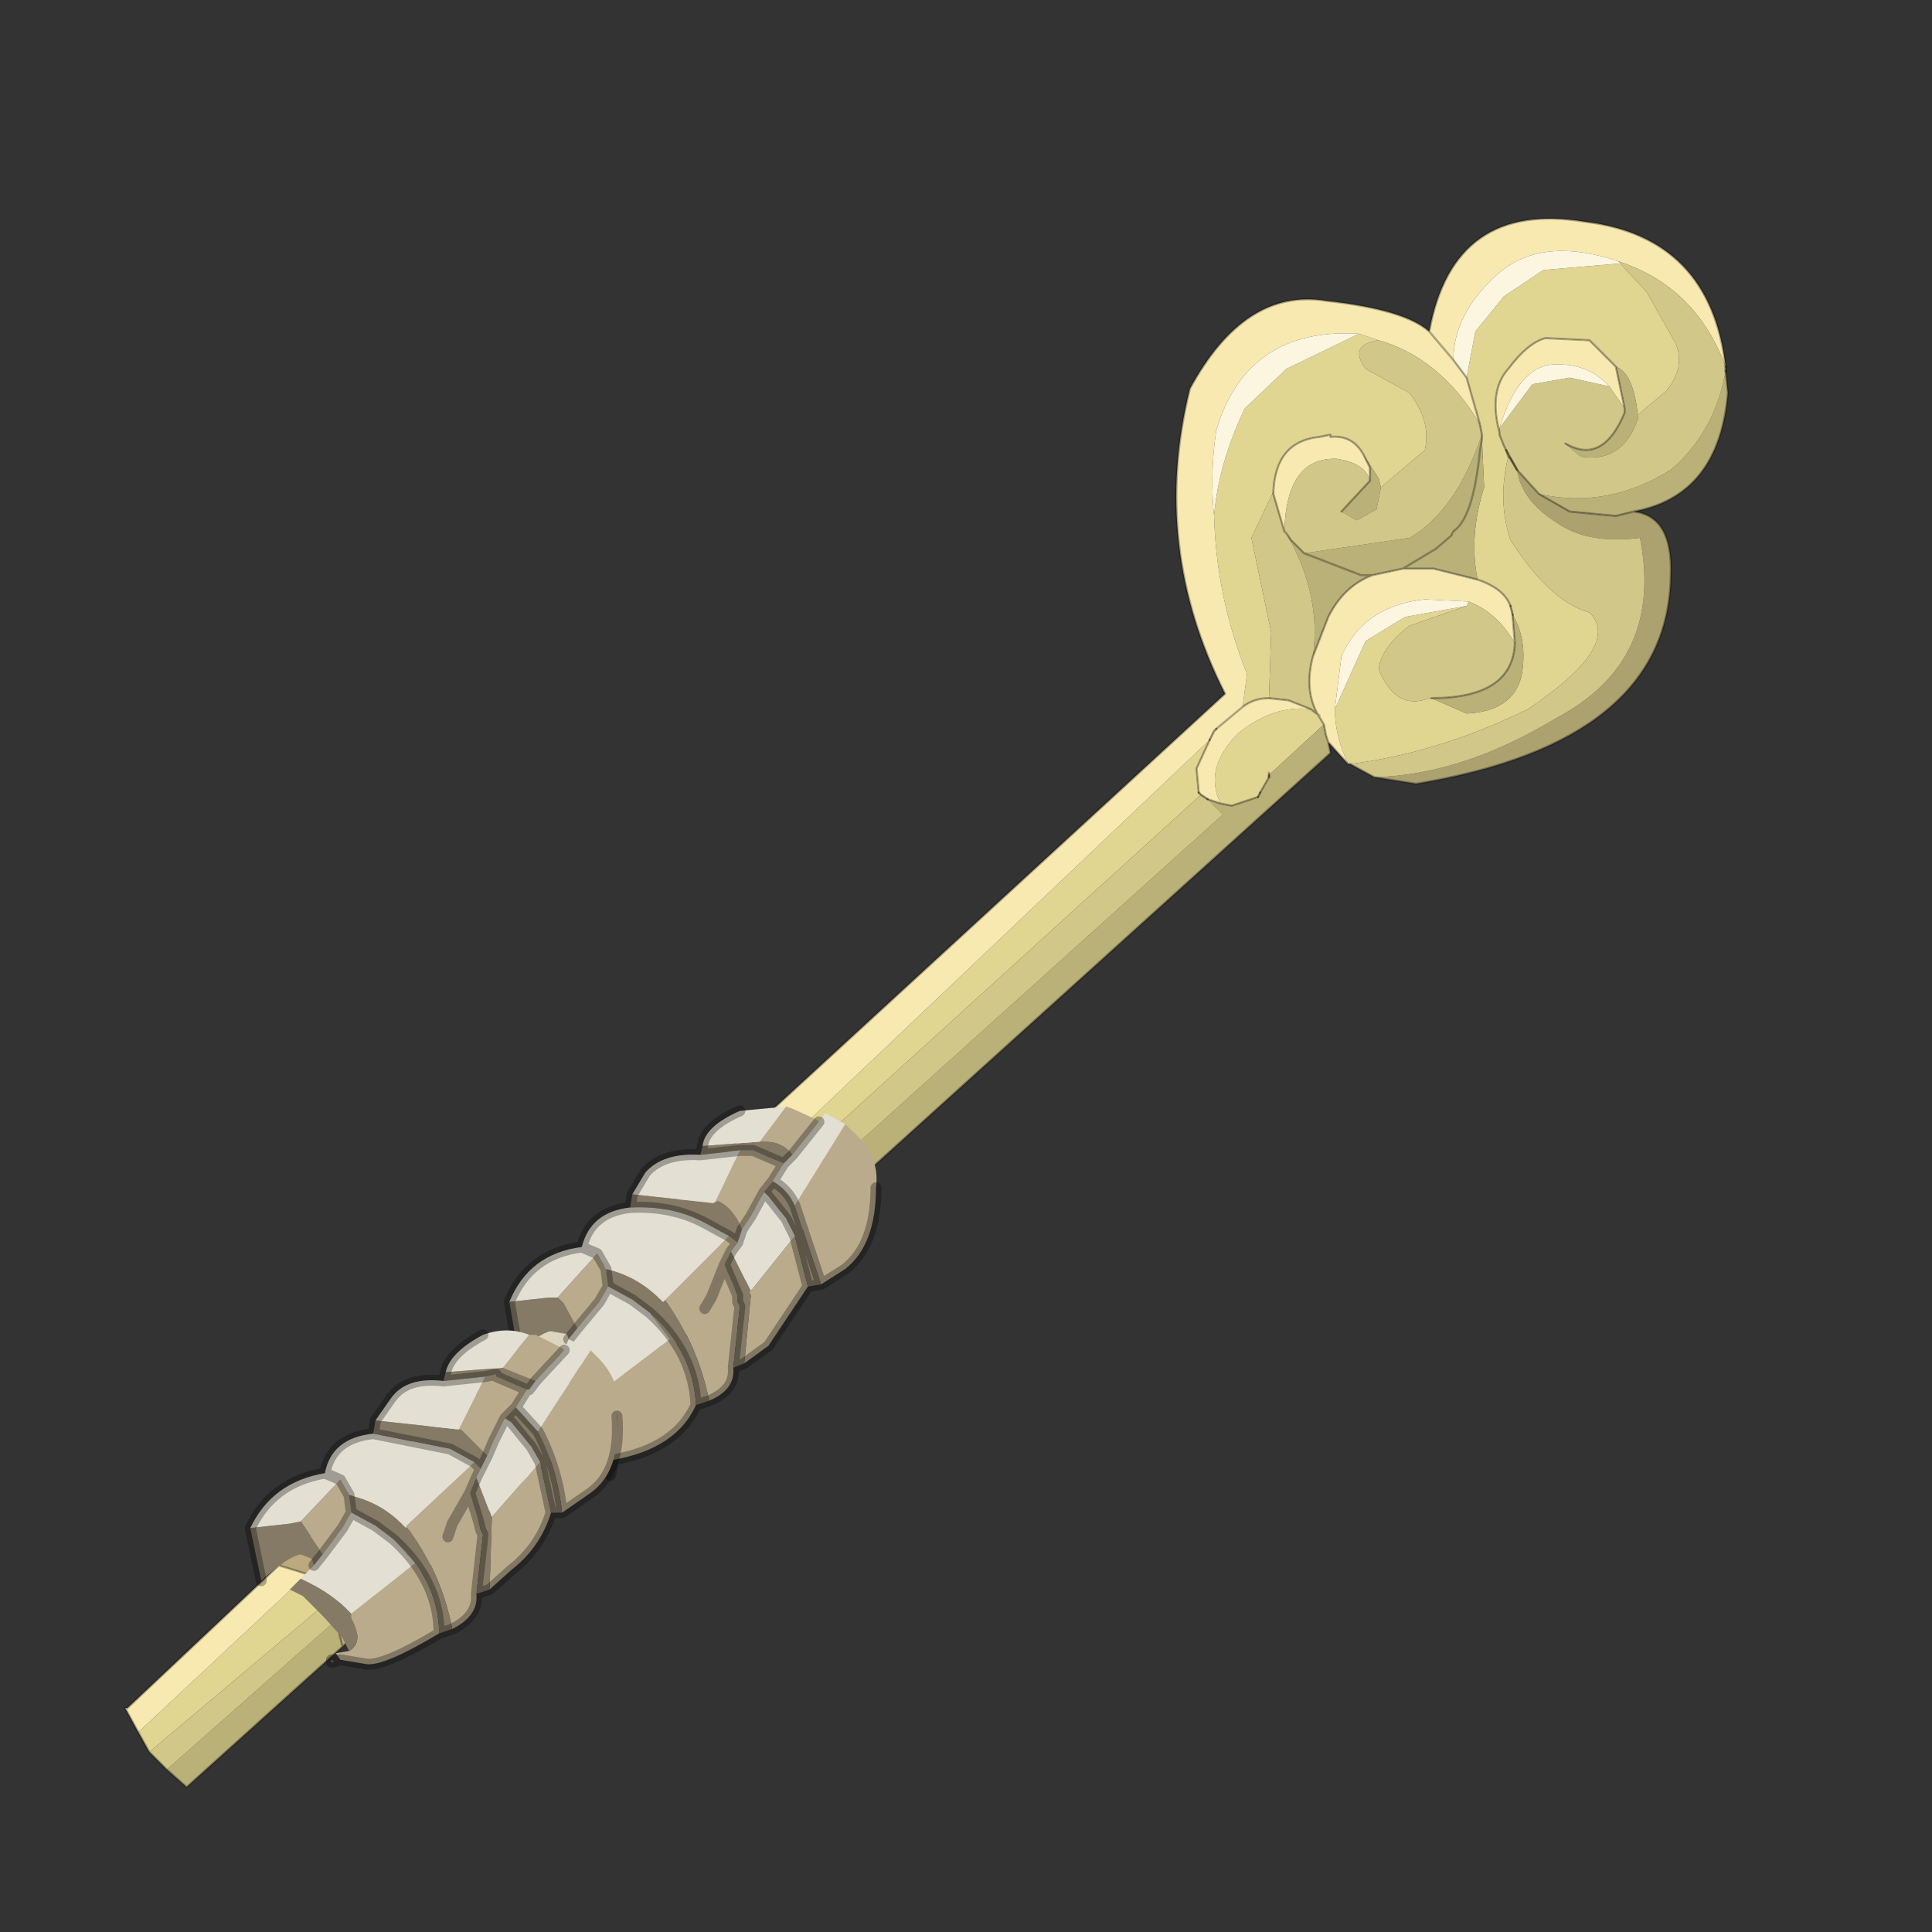 <?xml version="1.0" encoding="UTF-8" standalone="no"?>
<svg xmlns:xlink="http://www.w3.org/1999/xlink" height="440.0px" width="440.0px" xmlns="http://www.w3.org/2000/svg">
  <rect width="100%" height="100%" fill="#333333" stroke="none"/>
  <g transform="matrix(10.0, 0.0, 0.0, 10.0, 0.0, 0.0)">
    <use height="44.0" transform="matrix(1.0, 0.0, 0.0, 1.0, 0.0, 0.0)" width="44.0" xlink:href="#shape0"/>
  </g>
  <defs>
    <g id="shape0" transform="matrix(1.0, 0.0, 0.0, 1.0, 0.0, 0.0)">
      <path d="M44.0 44.0 L0.0 44.0 0.0 0.0 44.0 0.0 44.0 44.0" fill="#43adca" fill-opacity="0.0" fill-rule="evenodd" stroke="none"/>
      <path d="M33.1 12.1 L33.15 12.15 33.05 12.2 33.1 12.1 M2.85 38.9 L2.9 38.9 2.85 38.9" fill="#dbca53" fill-rule="evenodd" stroke="none"/>
      <path d="M11.65 33.95 L9.2 36.2 9.35 34.85 9.35 34.6 Q9.25 33.8 8.7 33.45 L10.1 32.15 11.1 33.05 11.65 33.95" fill="#d9cfb7" fill-rule="evenodd" stroke="none"/>
      <path d="M18.3 28.0 L17.15 29.05 17.2 27.6 17.15 27.4 16.95 26.75 17.7 26.2 16.95 26.75 16.55 26.25 16.8 26.0 17.7 26.2 18.05 26.55 17.15 27.4 18.05 26.55 18.15 26.7 18.3 27.15 18.35 27.4 18.3 28.0 M16.65 29.45 L15.1 30.9 14.8 29.75 Q14.45 29.1 13.6 28.95 L15.0 27.7 Q15.85 27.55 16.3 28.15 L16.45 28.35 16.65 29.45 M14.45 31.45 L12.95 32.85 12.7 31.6 Q12.4 30.95 11.7 30.65 L12.25 30.25 13.15 30.4 13.7 30.7 14.45 31.45 M12.1 33.6 L11.65 33.95 11.1 33.05 10.1 32.15 10.75 31.65 11.7 32.5 12.1 33.6 M9.2 36.2 L8.6 36.75 8.35 35.7 8.3 35.55 Q7.95 34.95 7.15 34.9 L8.7 33.45 Q9.25 33.8 9.35 34.6 L9.35 34.85 9.2 36.2" fill="#ddd5bf" fill-rule="evenodd" stroke="none"/>
      <path d="M12.95 32.85 L12.1 33.6 11.7 32.5 10.75 31.65 11.7 30.65 Q12.4 30.95 12.7 31.6 L12.95 32.85" fill="#ccbe9f" fill-rule="evenodd" stroke="none"/>
      <path d="M17.15 29.05 L16.65 29.45 16.45 28.35 16.3 28.15 17.15 27.4 16.3 28.15 Q15.85 27.55 15.0 27.7 L16.55 26.25 16.95 26.75 17.15 27.4 17.2 27.6 17.15 29.05 M8.6 36.75 L7.8 37.5 7.65 36.9 7.55 36.7 7.5 36.45 7.4 36.35 7.0 35.9 7.0 35.85 6.35 35.65 7.15 34.9 Q7.95 34.95 8.3 35.55 L8.35 35.7 8.6 36.75" fill="#bba980" fill-rule="evenodd" stroke="none"/>
      <path d="M15.1 30.9 L14.45 31.45 13.7 30.7 13.15 30.4 12.25 30.25 13.6 28.95 Q14.45 29.1 14.8 29.75 L15.1 30.9" fill="#c4b591" fill-rule="evenodd" stroke="none"/>
      <path d="M36.9 6.0 L37.5 6.65 38.15 7.8 Q38.4 8.35 37.95 8.9 L37.3 9.45 Q37.2 8.5 36.8 8.35 L36.2 7.75 35.2 7.7 Q34.8 7.8 34.35 8.4 33.9 8.9 34.15 9.85 L34.15 9.9 34.25 10.15 34.3 10.25 34.55 10.7 34.4 10.45 34.35 10.4 Q34.1 11.4 34.4 12.3 35.3 13.7 36.2 13.95 36.95 14.7 34.8 16.15 32.75 17.15 30.75 17.4 L30.7 17.4 Q30.4 16.75 30.4 16.15 L31.1 14.6 32.0 14.05 33.4 13.8 32.1 14.25 Q31.45 14.75 31.4 15.25 31.8 16.2 32.55 15.9 L32.6 15.9 33.4 16.25 Q34.45 16.2 34.65 15.4 34.8 14.6 34.45 14.0 L34.4 13.8 Q34.25 13.4 33.65 13.2 33.45 12.2 33.8 11.1 L33.75 10.0 33.75 9.9 33.7 9.65 33.4 8.6 33.6 7.55 34.25 6.75 35.15 6.15 36.9 6.0 M34.3 10.25 L34.35 10.4 34.3 10.25 M31.4 7.75 Q30.7 7.85 31.1 8.4 L32.1 8.95 Q32.6 9.6 32.45 10.25 L31.45 11.1 31.4 10.9 31.05 10.35 Q30.8 9.9 30.3 9.95 L30.3 9.9 30.05 9.95 Q29.05 10.05 29.0 11.2 L28.5 12.25 28.95 14.4 28.9 15.9 Q28.55 15.9 28.3 16.1 L28.4 15.35 Q27.7 13.6 27.65 11.75 27.75 10.55 28.35 9.3 L29.3 8.4 30.95 7.6 31.4 7.75 M30.0 16.25 L30.15 16.5 28.9 17.65 28.9 17.6 28.9 17.7 28.7 18.05 28.65 18.15 28.05 18.35 27.8 18.3 Q27.4 17.5 28.2 16.7 29.0 16.05 29.85 16.15 L30.05 16.3 30.0 16.25 M27.3 18.05 L27.35 18.1 18.05 26.55 17.7 26.2 27.55 16.85 27.25 17.5 27.3 18.05 M3.4 39.9 L3.15 39.45 7.0 35.85 7.0 35.9 7.4 36.35 7.5 36.45 3.4 39.9" fill="#e0d591" fill-rule="evenodd" stroke="none"/>
      <path d="M39.3 8.35 Q38.65 6.6 37.0 6.0 L36.85 5.95 36.7 5.9 Q35.05 5.4 34.1 6.25 33.1 7.15 33.1 8.2 L33.4 8.6 33.7 9.65 Q32.8 8.15 31.4 7.75 L30.95 7.6 Q28.4 7.45 27.7 9.8 27.55 10.8 27.65 11.75 27.7 13.6 28.4 15.35 L28.3 16.1 Q28.55 15.9 28.9 15.9 L29.35 15.95 29.85 16.15 Q29.0 16.05 28.2 16.7 27.4 17.5 27.8 18.3 L27.5 18.2 27.35 18.1 27.3 18.05 27.25 17.5 27.55 16.85 27.65 16.65 27.7 16.6 27.65 16.65 27.55 16.85 17.7 26.2 16.8 26.0 27.9 15.8 Q26.2 12.45 27.1 8.85 28.35 6.55 30.2 6.85 32.0 7.05 32.55 7.55 33.1 4.55 36.1 5.05 38.95 5.4 39.3 8.35 M37.0 9.3 L36.65 8.8 Q36.2 8.3 35.5 8.3 34.6 8.25 34.15 9.75 L34.15 9.85 Q33.9 8.9 34.35 8.4 34.8 7.8 35.2 7.7 L36.2 7.75 36.8 8.35 37.0 9.3 M33.65 13.2 Q34.25 13.4 34.4 13.8 L34.45 14.0 34.45 14.05 34.5 14.65 Q34.1 13.95 33.45 13.7 L32.45 13.65 Q31.05 13.8 30.55 14.95 L30.4 16.15 Q30.4 16.75 30.7 17.4 L30.25 16.9 30.2 16.75 30.15 16.5 30.0 16.25 Q29.7 15.7 29.9 14.95 L30.25 14.05 Q30.6 13.35 31.25 13.1 L31.95 12.95 32.65 12.95 33.65 13.2 M29.0 11.2 Q29.05 10.05 30.05 9.95 L30.3 9.9 30.3 9.95 Q30.8 9.9 31.05 10.35 L31.2 10.65 31.2 10.75 31.2 10.95 Q31.1 10.55 30.45 10.45 29.3 10.4 29.25 12.1 L29.0 11.25 29.0 11.2 M33.1 8.2 L32.55 7.55 33.1 8.2 M28.3 16.1 L27.7 16.6 28.3 16.1 M3.15 39.45 L2.85 38.9 2.9 38.9 6.35 35.65 7.0 35.85 3.15 39.45" fill="#f8e9b1" fill-rule="evenodd" stroke="none"/>
      <path d="M35.05 11.25 Q36.6 11.6 38.05 10.7 39.05 9.85 39.3 8.45 L39.35 8.95 Q39.15 11.3 37.2 11.65 L36.8 11.75 35.75 11.65 35.05 11.25 M37.3 9.45 L37.3 9.55 Q36.95 10.55 36.0 10.4 L35.65 10.1 Q36.5 10.6 37.0 9.4 L37.0 9.3 36.8 8.35 Q37.2 8.5 37.3 9.45 M33.75 9.9 L33.75 10.0 33.8 11.1 Q33.45 12.2 33.65 13.2 L32.65 12.95 31.95 12.95 32.7 12.5 33.05 12.2 32.7 12.5 31.95 12.95 31.25 13.1 Q30.6 13.35 30.25 14.05 L29.9 14.95 Q30.1 13.55 29.3 12.15 L29.4 12.3 29.7 12.6 32.1 12.25 Q33.15 11.65 33.75 9.9 M34.45 14.0 Q34.8 14.6 34.65 15.4 34.45 16.2 33.4 16.25 L32.6 15.9 Q34.45 15.9 34.5 14.65 L34.45 14.05 34.45 14.0 M33.1 12.1 Q33.55 11.8 33.7 10.3 L33.75 10.0 33.7 10.3 Q33.55 11.8 33.1 12.1 L33.05 12.2 33.15 12.15 33.1 12.1 M31.05 10.35 L31.4 10.9 31.45 11.1 31.35 11.6 30.9 11.85 30.55 11.65 31.2 10.95 31.2 10.75 31.2 10.65 31.05 10.35 M31.25 13.1 L31.0 13.1 29.7 12.6 31.0 13.1 31.25 13.1 M30.15 16.5 L30.2 16.75 30.25 16.9 30.3 17.15 18.3 28.0 18.35 27.4 18.3 27.15 27.85 18.55 27.5 18.2 27.8 18.3 28.05 18.35 28.65 18.15 28.7 18.05 28.9 17.7 28.9 17.6 28.9 17.65 30.15 16.5 M28.9 17.65 L28.9 17.7 28.9 17.65 M7.8 37.5 L4.25 40.7 3.8 40.3 7.65 36.9 7.8 37.5" fill="#bab179" fill-rule="evenodd" stroke="none"/>
      <path d="M35.05 11.25 L35.75 11.65 36.8 11.75 37.2 11.65 Q38.1 11.75 38.05 13.1 38.0 16.9 32.25 17.85 L31.3 17.7 Q33.3 17.65 35.45 16.35 37.9 15.05 37.35 12.25 36.15 12.4 35.45 11.9 34.65 11.4 34.55 10.7 L35.05 11.25" fill="#aba26f" fill-rule="evenodd" stroke="none"/>
      <path d="M39.3 8.45 Q39.05 9.85 38.05 10.7 36.6 11.6 35.05 11.25 L34.55 10.7 34.3 10.25 34.25 10.15 34.15 9.9 34.15 9.85 34.15 9.75 34.9 8.75 35.75 8.6 36.65 8.8 37.0 9.3 37.0 9.4 Q36.5 10.6 35.65 10.1 L36.0 10.4 Q36.95 10.55 37.3 9.55 L37.3 9.45 37.95 8.9 Q38.4 8.35 38.15 7.8 L37.5 6.65 36.9 6.0 36.85 5.95 37.0 6.0 Q38.65 6.6 39.3 8.35 L39.3 8.45 M33.7 9.65 L33.75 9.9 Q33.15 11.65 32.1 12.25 L29.7 12.6 29.4 12.3 29.3 12.15 29.25 12.1 29.3 12.15 Q30.1 13.55 29.9 14.95 29.7 15.7 30.0 16.25 L30.05 16.3 29.85 16.15 29.35 15.95 28.9 15.9 28.95 14.4 28.5 12.25 29.0 11.2 29.0 11.25 29.25 12.1 Q29.3 10.4 30.45 10.45 31.1 10.55 31.2 10.95 L30.55 11.65 30.9 11.85 31.35 11.6 31.45 11.1 32.45 10.25 Q32.6 9.6 32.1 8.95 L31.1 8.4 Q30.7 7.85 31.4 7.75 32.8 8.15 33.7 9.65 M32.6 15.9 L32.55 15.9 Q31.8 16.2 31.4 15.25 31.45 14.75 32.1 14.25 L33.4 13.8 33.45 13.7 Q34.1 13.95 34.5 14.65 34.45 15.9 32.6 15.9 M30.75 17.4 Q32.75 17.15 34.8 16.15 36.95 14.7 36.2 13.95 35.3 13.7 34.4 12.3 34.1 11.4 34.35 10.4 L34.4 10.45 34.55 10.7 Q34.65 11.4 35.45 11.9 36.15 12.4 37.35 12.25 37.9 15.05 35.45 16.35 33.3 17.65 31.3 17.7 L30.75 17.4 M27.35 18.1 L27.5 18.2 27.85 18.55 18.3 27.15 18.15 26.7 18.05 26.55 27.35 18.1 M3.8 40.3 L3.4 39.9 7.5 36.45 7.55 36.7 7.65 36.9 3.8 40.3" fill="#d1c788" fill-rule="evenodd" stroke="none"/>
      <path d="M36.85 5.95 L36.9 6.0 35.15 6.15 34.25 6.75 33.6 7.55 33.4 8.6 33.1 8.2 Q33.1 7.15 34.1 6.25 35.05 5.4 36.7 5.9 L36.85 5.95 M36.65 8.8 L35.75 8.6 34.9 8.75 34.15 9.75 Q34.6 8.25 35.5 8.3 36.2 8.3 36.65 8.8 M33.4 13.8 L32.0 14.05 31.1 14.6 30.4 16.15 30.55 14.95 Q31.05 13.8 32.45 13.65 L33.45 13.7 33.4 13.8 M30.95 7.6 L29.3 8.4 28.35 9.3 Q27.75 10.55 27.65 11.75 27.55 10.8 27.7 9.8 28.4 7.45 30.95 7.6" fill="#fcf5e0" fill-rule="evenodd" stroke="none"/>
      <path d="M35.05 11.25 L35.75 11.65 36.8 11.75 37.2 11.65 Q39.15 11.3 39.35 8.95 L39.3 8.45 M35.65 10.1 Q36.5 10.6 37.0 9.4 L37.0 9.3 36.8 8.35 M34.15 9.85 L34.15 9.9 34.25 10.15 34.3 10.25 M34.55 10.7 L35.05 11.25 M34.15 9.85 Q33.9 8.9 34.35 8.4 34.8 7.8 35.2 7.7 L36.2 7.75 36.8 8.35 M33.1 8.2 L33.4 8.6 33.7 9.65 33.75 9.9 33.75 10.0 33.7 10.3 Q33.55 11.8 33.1 12.1 L33.05 12.2 32.7 12.5 31.95 12.95 32.65 12.95 33.65 13.2 Q34.25 13.4 34.4 13.8 M30.7 17.4 L30.75 17.4 M34.35 10.4 L34.3 10.25 M34.35 10.4 L34.4 10.45 34.55 10.7 M31.3 17.7 L32.25 17.85 Q38.0 16.9 38.05 13.1 38.1 11.75 37.2 11.65 M28.3 16.1 Q28.55 15.9 28.9 15.9 M29.0 11.2 Q29.05 10.05 30.05 9.95 L30.3 9.9 30.3 9.95 Q30.8 9.9 31.05 10.35 L31.2 10.65 31.2 10.75 31.2 10.95 M30.55 11.65 L31.2 10.95 M29.25 12.1 L29.3 12.15 29.4 12.3 29.7 12.6 31.0 13.1 31.25 13.1 31.95 12.95 M39.3 8.35 Q38.95 5.4 36.1 5.05 33.1 4.55 32.55 7.55 L33.1 8.2 M29.25 12.1 L29.0 11.25 29.0 11.2 M16.8 26.0 L27.9 15.8 Q26.2 12.45 27.1 8.85 28.35 6.55 30.2 6.85 32.0 7.05 32.55 7.55 M31.25 13.1 Q30.6 13.35 30.25 14.05 L29.9 14.95 Q29.7 15.7 30.0 16.25 L30.15 16.5 30.2 16.75 30.25 16.9 30.7 17.4 M27.7 16.6 L28.3 16.1 M27.5 18.2 L27.8 18.3 28.05 18.35 28.65 18.15 M29.85 16.15 L29.35 15.95 28.9 15.9 M27.55 16.85 L27.25 17.5 27.3 18.05 M28.7 18.05 L28.9 17.7 28.9 17.6 M29.85 16.15 L30.05 16.3 30.0 16.25 M31.3 17.7 L30.75 17.4 M30.25 16.9 L30.3 17.15 18.3 28.0 17.15 29.05 16.65 29.45 15.1 30.9 14.45 31.45 12.95 32.85 12.1 33.6 11.65 33.95 9.2 36.2 8.6 36.75 7.8 37.5 4.25 40.7 3.8 40.3 3.4 39.9 3.15 39.45 2.85 38.9 2.9 38.9 6.35 35.65 7.15 34.9 8.7 33.45 10.1 32.15 10.75 31.65 11.7 30.65 12.25 30.25 13.6 28.95 15.0 27.7 16.55 26.25 16.8 26.0 M34.5 14.65 L34.45 14.05 34.45 14.0 M32.6 15.9 Q34.45 15.9 34.5 14.65 M10.1 32.15 L11.1 33.05 11.65 33.95 M11.7 30.65 Q12.4 30.95 12.7 31.6 L12.95 32.85 M12.25 30.25 L13.15 30.4 13.7 30.7 14.45 31.45 M10.75 31.65 L11.7 32.5 12.1 33.6 M18.15 26.7 L18.3 27.15 18.35 27.4 18.3 28.0 M16.95 26.75 L17.15 27.4 17.2 27.6 17.15 29.05 M16.55 26.25 L16.95 26.75 M16.3 28.15 L16.45 28.35 16.65 29.45 M16.3 28.15 Q15.85 27.55 15.0 27.7 M13.6 28.95 Q14.45 29.1 14.8 29.75 L15.1 30.9 M7.15 34.9 Q7.95 34.95 8.3 35.55 L8.35 35.7 8.6 36.75 M8.7 33.45 Q9.25 33.8 9.35 34.6 L9.35 34.85 9.2 36.2 M6.35 35.65 L7.0 35.85 M7.0 35.9 L7.4 36.35 7.5 36.45 7.55 36.7 7.65 36.9 7.8 37.5" fill="none" stroke="#000000" stroke-linecap="round" stroke-linejoin="round" stroke-opacity="0.302" stroke-width="0.05"/>
      <path d="M39.3 8.45 L39.3 8.35 M34.3 10.25 L34.55 10.7 M34.4 13.8 L34.45 14.0 M27.55 16.85 L27.65 16.65 27.7 16.6 M27.3 18.05 L27.35 18.1 27.5 18.2 M28.65 18.15 L28.7 18.05 M28.9 17.7 L28.9 17.65 M17.7 26.2 L16.95 26.75 M17.15 27.4 L18.05 26.55 M17.15 27.4 L16.3 28.15 M7.0 35.85 L7.0 35.9" fill="none" stroke="#000000" stroke-linecap="round" stroke-linejoin="round" stroke-opacity="0.412" stroke-width="0.05"/>
      <path d="M17.9 25.2 L18.05 25.25 18.6 25.5 18.65 25.55 18.05 26.3 Q17.8 25.95 17.3 26.0 L17.9 25.2 M19.25 25.6 L19.4 25.75 Q20.05 26.3 19.95 27.05 19.95 28.35 19.25 28.9 L18.7 29.25 18.1 27.45 19.25 25.6 M18.4 29.3 L17.5 30.65 16.95 31.05 17.1 29.5 17.05 29.4 17.1 29.4 18.1 28.15 18.4 29.3 M16.7 31.15 Q16.75 31.65 16.15 31.9 15.9 30.65 15.15 29.6 L16.6 28.15 16.8 28.3 16.65 28.5 16.5 28.8 16.8 29.5 16.8 29.65 16.85 29.75 16.7 31.15 M15.85 32.0 Q15.4 33.0 13.95 33.25 L13.55 33.25 13.95 33.0 Q14.2 32.4 13.9 31.7 L13.8 31.6 15.25 30.5 14.8 29.9 Q15.8 30.8 15.85 32.0 M16.85 26.2 L17.1 26.2 17.15 26.2 17.85 26.5 17.6 26.9 17.4 27.15 17.1 27.7 16.9 28.0 Q16.7 27.5 16.35 27.35 L16.25 27.4 16.3 27.35 16.85 26.2 M16.05 29.8 L16.2 29.55 16.5 28.8 16.2 29.55 16.05 29.8 M12.7 29.55 L13.6 28.55 13.8 28.9 13.85 29.3 13.65 29.65 13.15 30.25 12.85 29.7 12.7 29.55" fill="#b9ab8c" fill-rule="evenodd" stroke="none"/>
      <path d="M18.7 29.25 L18.4 29.3 18.1 28.15 17.9 27.75 17.5 27.25 17.4 27.15 17.6 26.9 Q17.95 27.1 18.1 27.45 L18.7 29.25 M16.95 31.05 L16.7 31.15 16.85 29.75 16.8 29.65 16.8 29.5 16.5 28.8 16.65 28.5 17.1 29.4 17.05 29.4 17.1 29.5 16.95 31.05 M16.15 31.9 L15.85 32.0 Q15.8 30.8 14.8 29.9 L14.4 29.6 13.85 29.3 13.8 28.9 Q14.5 29.05 15.05 29.6 L15.1 29.65 15.15 29.6 Q15.9 30.65 16.15 31.9 M17.85 26.5 L17.15 26.2 17.1 26.2 16.85 26.2 15.95 26.3 16.0 26.1 17.3 26.0 Q17.8 25.95 18.05 26.3 L17.85 26.5 M16.25 27.4 L16.35 27.35 Q16.7 27.5 16.9 28.0 L16.8 28.3 16.6 28.15 16.05 27.85 Q15.3 27.45 14.35 27.5 L14.4 27.2 16.25 27.4 M11.6 29.65 L12.5 29.55 12.7 29.55 12.85 29.7 13.15 30.25 12.95 30.5 12.9 30.35 12.65 30.3 Q12.35 30.3 11.8 30.8 L11.6 29.65 M12.7 30.8 Q13.4 31.1 13.8 31.6 L13.9 31.7 Q14.2 32.4 13.95 33.0 L13.65 32.1 13.2 31.6 13.05 31.55 12.7 31.25 12.45 31.05 12.7 30.8" fill="#857a65" fill-rule="evenodd" stroke="none"/>
      <path d="M18.65 25.55 L18.8 25.35 19.25 25.6 18.1 27.45 Q17.95 27.1 17.6 26.9 L17.85 26.5 18.05 26.3 18.65 25.55 M16.85 26.2 L16.3 27.35 16.25 27.4 14.4 27.2 14.7 26.7 Q15.1 26.25 15.95 26.3 L16.85 26.2 M16.9 28.0 L17.1 27.7 17.4 27.15 17.5 27.25 17.9 27.75 18.1 28.15 17.1 29.4 16.65 28.5 16.8 28.3 16.9 28.0 M17.3 26.0 L16.0 26.1 Q16.05 25.65 16.85 25.3 L17.9 25.2 17.3 26.0 M14.35 27.5 Q15.3 27.45 16.05 27.85 L16.6 28.15 15.15 29.6 15.1 29.65 15.05 29.6 Q14.5 29.05 13.8 28.9 L13.6 28.55 12.7 29.55 12.5 29.55 11.6 29.65 Q12.05 28.55 13.25 28.4 L13.6 28.55 13.25 28.4 Q13.45 27.6 14.35 27.5 M12.95 30.5 L13.15 30.25 13.65 29.65 13.85 29.3 14.4 29.6 14.8 29.9 15.25 30.5 13.8 31.6 Q13.4 31.1 12.7 30.8 L12.95 30.55 12.95 30.5" fill="#e4dfd3" fill-rule="evenodd" stroke="none"/>
      <path d="M19.95 27.05 Q19.95 28.35 19.25 28.9 L18.7 29.25 18.4 29.3 17.5 30.65 16.95 31.05 16.7 31.15 Q16.75 31.65 16.15 31.9 L15.85 32.0 Q15.4 33.0 13.95 33.25 L13.55 33.25 13.95 33.4 13.9 33.6 M17.85 26.5 L17.15 26.2 17.1 26.2 16.85 26.2 M16.9 28.0 L17.1 27.7 17.4 27.15 17.6 26.9 17.85 26.5 18.05 26.3 M16.0 26.1 L15.95 26.3 16.85 26.2 M16.85 25.3 Q16.05 25.65 16.0 26.1 M17.4 27.15 L17.5 27.25 17.9 27.75 18.1 28.15 18.4 29.3 M16.8 28.3 L16.65 28.5 16.5 28.8 16.8 29.5 16.8 29.65 16.85 29.75 16.7 31.15 M16.6 28.15 L16.8 28.3 16.9 28.0 M14.35 27.5 Q15.3 27.45 16.05 27.85 L16.6 28.15 M16.5 28.8 L16.2 29.55 16.05 29.8 M18.65 25.55 L18.05 26.3 M18.1 27.45 L18.7 29.25 M18.1 27.45 Q17.95 27.1 17.6 26.9 M15.95 26.3 Q15.1 26.25 14.7 26.7 L14.4 27.2 14.35 27.5 Q13.45 27.6 13.25 28.4 12.05 28.55 11.6 29.65 L11.8 30.8 M13.6 28.55 L13.25 28.4 M12.95 30.5 L13.15 30.25 M14.8 29.9 L14.4 29.6 13.85 29.3 13.65 29.65 13.15 30.25 M13.8 28.9 L13.85 29.3 M13.8 28.9 L13.6 28.55 M14.8 29.9 Q15.8 30.8 15.85 32.0" fill="none" stroke="#000000" stroke-linecap="round" stroke-linejoin="round" stroke-opacity="0.302" stroke-width="0.25"/>
      <path d="M6.85 34.65 L7.75 33.7 7.95 34.05 8.0 34.45 7.8 34.8 7.35 35.4 6.95 34.8 6.85 34.65 M9.25 34.75 L10.8 33.3 10.95 33.45 10.85 33.65 10.7 34.0 10.9 34.65 10.95 34.85 11.0 34.95 10.85 36.3 Q10.9 36.8 10.3 37.1 10.05 35.8 9.25 34.75 M10.4 32.55 L10.45 32.55 11.05 31.35 11.3 31.3 11.3 31.35 12.0 31.65 11.75 32.05 11.5 32.3 11.25 32.8 11.1 33.15 10.5 32.55 10.4 32.55 M12.05 30.4 L12.2 30.4 12.8 30.7 12.85 30.75 12.2 31.45 11.45 31.15 12.05 30.4 M13.45 30.75 L13.6 30.9 Q14.2 31.5 14.05 32.25 14.15 33.5 13.45 34.0 L12.8 34.45 Q12.7 33.45 12.25 32.6 L13.45 30.75 M12.55 34.45 Q12.3 35.25 11.65 35.75 L11.15 36.2 11.2 34.6 11.2 34.55 12.3 33.3 12.55 34.45 M10.0 37.2 Q8.75 37.95 8.35 37.9 L7.75 37.8 7.65 37.65 7.95 37.6 Q8.3 37.4 8.0 36.85 L8.0 36.75 9.45 35.6 8.95 35.05 Q10.0 36.0 10.0 37.2 M7.6 37.85 L7.55 37.85 7.55 37.8 7.6 37.85 M10.2 35.0 L10.3 34.7 10.7 34.0 10.3 34.7 10.2 35.0" fill="#b9ab8c" fill-rule="evenodd" stroke="none"/>
      <path d="M5.7 34.8 L6.6 34.7 6.85 34.65 6.95 34.8 7.35 35.4 7.15 35.65 7.1 35.5 6.85 35.4 Q6.55 35.45 5.95 36.0 L5.7 34.8 M7.95 34.05 Q8.65 34.2 9.15 34.7 L9.25 34.8 9.25 34.75 Q10.05 35.8 10.3 37.1 L10.0 37.2 Q10.0 36.0 8.95 35.05 L8.55 34.75 8.0 34.45 7.95 34.05 M10.8 33.3 L10.25 33.0 8.5 32.65 8.55 32.35 10.4 32.55 10.5 32.55 11.1 33.15 10.95 33.45 10.8 33.3 M11.05 31.35 L10.1 31.45 10.15 31.25 11.45 31.15 12.2 31.45 12.05 31.65 12.0 31.65 11.3 31.35 11.3 31.3 11.05 31.35 M12.8 34.45 L12.55 34.45 12.3 33.3 12.1 32.95 11.65 32.4 11.5 32.3 11.75 32.05 12.25 32.6 Q12.7 33.45 12.8 34.45 M11.15 36.2 L10.85 36.3 11.0 34.95 10.95 34.85 10.9 34.65 10.7 34.0 10.85 33.65 11.2 34.55 11.2 34.6 11.15 36.2 M6.85 35.95 Q7.6 36.3 8.0 36.75 L8.0 36.85 Q8.3 37.4 7.95 37.6 L7.8 37.3 7.35 36.8 7.25 36.7 6.9 36.35 6.6 36.2 6.85 35.95" fill="#857a65" fill-rule="evenodd" stroke="none"/>
      <path d="M7.4 33.55 L7.75 33.7 7.4 33.55 Q7.55 32.75 8.5 32.65 L10.25 33.0 10.8 33.3 9.25 34.75 9.25 34.8 9.15 34.7 Q8.65 34.2 7.95 34.05 L7.75 33.7 6.85 34.65 6.6 34.7 5.7 34.8 Q6.2 33.75 7.4 33.55 M8.55 32.35 L8.9 31.85 Q9.25 31.35 10.1 31.45 L11.05 31.35 10.45 32.55 10.4 32.55 8.55 32.35 M10.15 31.25 Q10.25 30.8 11.0 30.4 11.55 30.2 12.05 30.4 L11.45 31.15 10.15 31.25 M12.85 30.75 L12.95 30.5 13.45 30.75 12.25 32.6 11.75 32.05 12.0 31.65 12.05 31.65 12.2 31.45 12.85 30.75 M11.5 32.3 L11.65 32.4 12.1 32.95 12.3 33.3 11.2 34.55 10.85 33.65 10.95 33.45 11.1 33.15 11.25 32.8 11.5 32.3 M8.95 35.05 L9.45 35.6 8.0 36.75 Q7.6 36.3 6.85 35.95 L7.15 35.65 7.35 35.4 7.8 34.8 8.0 34.45 8.55 34.75 8.95 35.05" fill="#e4dfd3" fill-rule="evenodd" stroke="none"/>
      <path d="M7.75 33.7 L7.4 33.55 Q6.2 33.75 5.7 34.8 M7.75 33.7 L7.95 34.05 M10.8 33.3 L10.25 33.0 8.5 32.65 Q7.55 32.75 7.4 33.55 M10.1 31.45 Q9.25 31.35 8.9 31.85 L8.55 32.35 M11.05 31.35 L10.1 31.45 10.15 31.25 Q10.25 30.8 11.0 30.4 M14.05 32.25 Q14.15 33.5 13.45 34.0 L12.8 34.45 12.55 34.45 Q12.3 35.25 11.65 35.75 L11.15 36.2 10.85 36.3 Q10.9 36.8 10.3 37.1 L10.0 37.2 Q8.75 37.95 8.35 37.9 L7.75 37.8 7.6 37.85 7.55 37.85 7.55 37.8 M8.5 32.65 L8.55 32.35 M8.0 34.45 L7.95 34.05 M12.2 31.45 L12.85 30.75 M12.0 31.65 L11.3 31.35 11.3 31.3 11.05 31.35 M12.0 31.65 L12.05 31.65 12.2 31.45 M11.5 32.3 L11.75 32.05 12.0 31.65 M12.25 32.6 L11.75 32.05 M11.5 32.3 L11.65 32.4 12.1 32.95 12.3 33.3 12.55 34.45 M11.1 33.15 L11.25 32.8 11.5 32.3 M10.95 33.45 L11.1 33.15 M10.95 33.45 L10.85 33.65 10.7 34.0 10.9 34.65 10.95 34.85 11.0 34.95 10.85 36.3 M10.8 33.3 L10.95 33.45 M12.25 32.6 Q12.7 33.45 12.8 34.45 M10.7 34.0 L10.3 34.7 10.2 35.0 M8.95 35.05 L8.55 34.75 8.0 34.45 7.8 34.8 7.35 35.4 7.15 35.65 M8.95 35.05 Q10.0 36.0 10.0 37.2 M5.95 36.0 L5.7 34.8" fill="none" stroke="#000000" stroke-linecap="round" stroke-linejoin="round" stroke-opacity="0.302" stroke-width="0.25"/>
    </g>
  </defs>
</svg>
